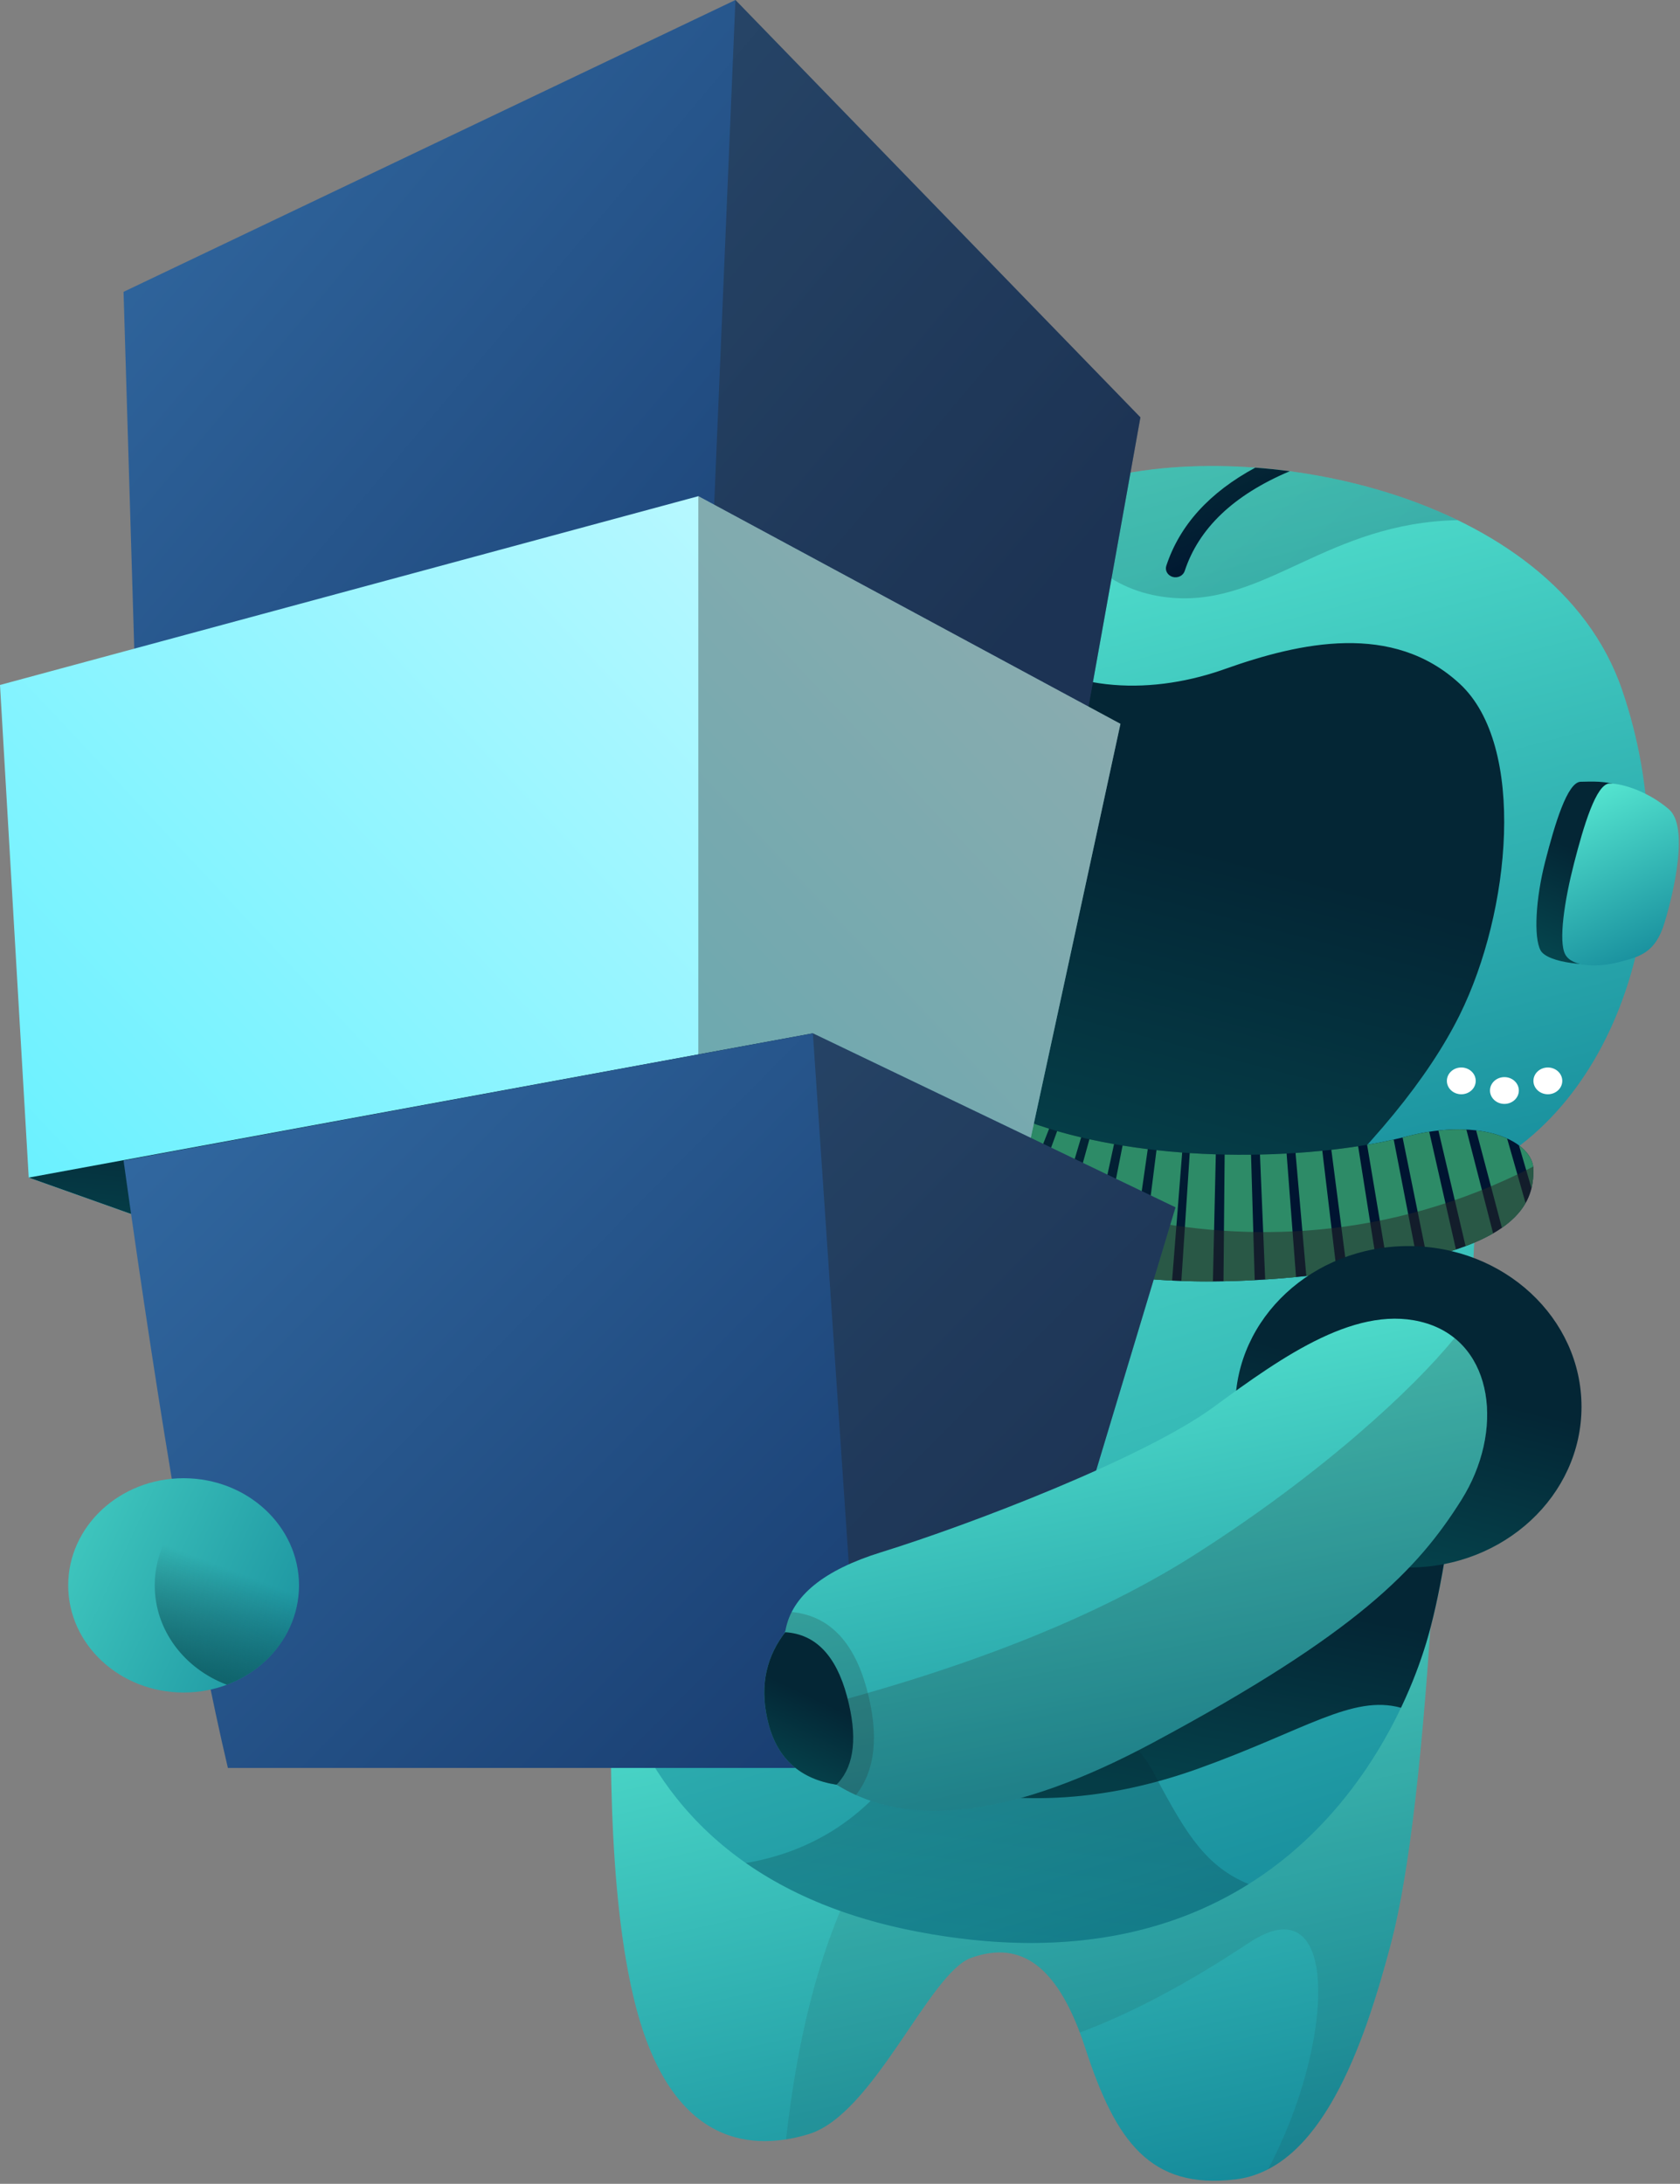 <svg xmlns="http://www.w3.org/2000/svg" width="197" height="256" fill="none" viewBox="0 0 197 256"><rect x="0" y="0" width="197" height="256" fill="#808080" stroke="none"/><path fill="url(#paint0_linear_31_1929)" fill-rule="evenodd" d="M73.138 186.111C72.523 186.128 72.027 186.587 72.001 187.158C71.05 208.76 71.882 224.701 74.498 234.98C78.483 250.638 87.195 252.495 94.84 250.17C102.485 247.846 108.961 231.251 113.883 229.509C118.805 227.766 123.696 229.121 127.261 240.087C130.825 251.054 134.89 256.672 144.854 255.486C154.817 254.3 159.867 240.136 163.123 227.766C165.253 219.674 166.917 205.293 168.115 184.62C168.151 183.984 167.594 183.45 166.907 183.469L73.138 186.111Z" clip-rule="evenodd"/><path fill="#262626" fill-rule="evenodd" d="M128.804 184.543L168.18 183.433L167.972 186.973C166.804 206.097 165.217 219.578 163.212 227.414L162.853 228.77C160.049 239.179 155.934 250.564 148.687 254.301C156.449 239.792 157.368 220.491 146.419 227.767C139.317 232.485 132.718 235.986 126.621 238.27C123.124 228.974 118.515 227.868 113.88 229.509C108.958 231.251 102.482 247.846 94.837 250.17C93.961 250.437 93.071 250.649 92.175 250.791C93.783 236.41 97.115 225.103 102.17 216.868L102.482 216.368L112.638 188.97L128.804 184.543Z" clip-rule="evenodd" opacity=".1"/><path fill="url(#paint1_linear_31_1929)" fill-rule="evenodd" d="M96.543 120.493C96.108 120.37 95.635 120.491 95.333 120.807C86.197 130.371 79.041 142.832 73.865 158.191C65.96 181.645 67.17 218.727 107.599 226.443C148.028 234.159 163.094 206.255 167.224 192.649C169.946 183.683 171.874 167.105 173.007 142.915C173.03 142.419 172.688 141.965 172.175 141.821L96.543 120.493Z" clip-rule="evenodd"/><path fill="url(#paint2_linear_31_1929)" fill-rule="evenodd" d="M109.143 209.21L171.241 168.519L171.084 170.072C170.052 180.041 168.764 187.566 167.222 192.647C166.551 194.857 165.592 197.443 164.283 200.193C158.549 198.627 153.03 202.831 140.544 207.316C129.967 211.115 119.716 211.801 109.789 209.373L109.143 209.21Z" clip-rule="evenodd"/><path fill="url(#paint3_linear_31_1929)" fill-rule="evenodd" d="M135.16 207.591L135.655 208.528C139.225 215.257 141.556 218.848 146.419 220.866C137.3 226.588 124.725 229.712 107.597 226.443C99.332 224.865 92.706 222.061 87.462 218.396C94.612 217.172 100.413 213.714 104.867 208.022L105.198 207.591C112.863 197.448 130.313 198.378 135.16 207.591Z" clip-rule="evenodd" opacity=".23"/><path fill="url(#paint4_linear_31_1929)" fill-rule="evenodd" d="M172.14 137.87C190.195 130.044 198.207 104.136 190.195 80.829C182.183 57.521 146.153 50.743 127.34 56.64C108.528 62.538 99.969 71.779 95.269 88.596C90.568 105.414 98.493 127.79 116.018 136.755C133.544 145.719 154.085 145.697 172.14 137.87Z" clip-rule="evenodd"/><path fill="url(#paint5_linear_31_1929)" d="M127.343 56.64C138.878 53.024 156.887 54.174 170.94 60.977C155.696 61.275 148.521 70.921 137.547 70.088C130.853 69.579 125.889 65.638 122.656 58.262C124.143 57.693 125.704 57.154 127.343 56.64Z" opacity=".2"/><path fill="url(#paint6_linear_31_1929)" d="M151.238 55.239L151.15 55.277C144.618 58.059 140.566 61.946 138.92 66.935C138.738 67.488 138.107 67.799 137.512 67.63C136.917 67.461 136.581 66.875 136.764 66.323C138.337 61.553 141.83 57.719 147.198 54.821C148.535 54.919 149.885 55.059 151.238 55.239Z"/><path fill="url(#paint7_linear_31_1929)" d="M109.15 65.696C111.352 68.077 113.989 71.553 117.82 75.024C124.529 81.104 134.429 81.571 143.188 78.582L143.618 78.432C152.482 75.28 163.325 72.899 171.177 80.161C179.029 87.424 177.15 106.891 171.177 118.956C167.513 126.356 160.864 134.472 151.231 143.304C139.212 144.469 127.021 142.383 116.018 136.755C98.493 127.79 90.568 105.414 95.269 88.597C98.04 78.683 102.151 71.403 108.913 65.887L109.15 65.696Z"/><path fill="url(#paint8_linear_31_1929)" d="M180.643 111.397C181.454 112.923 186.728 113.404 189.14 112.782C191.551 112.16 190.728 111.515 191.798 107.983C192.868 104.451 194.701 96.707 192.31 94.657C191.401 93.878 190.999 92.692 190.03 92.22C188.449 91.449 186.342 91.642 185.368 91.642C183.797 91.642 182.319 96.614 181.193 100.992C180.067 105.371 179.833 109.87 180.643 111.397Z"/><path fill="url(#paint9_linear_31_1929)" fill-rule="evenodd" d="M183.54 111.878C184.351 113.404 187.431 113.404 189.842 112.782C192.254 112.16 194.11 111.721 195.18 108.188C196.25 104.656 198.083 96.912 195.691 94.862C193.3 92.812 190.321 91.848 188.75 91.848C187.179 91.848 185.701 96.819 184.575 101.198C183.449 105.576 182.73 110.351 183.54 111.878Z" clip-rule="evenodd"/><path fill="#fff" d="M171.355 128.277C172.289 128.277 173.046 127.574 173.046 126.707C173.046 125.84 172.289 125.137 171.355 125.137C170.42 125.137 169.663 125.84 169.663 126.707C169.663 127.574 170.42 128.277 171.355 128.277Z"/><path fill="#fff" d="M176.41 129.407C177.344 129.407 178.102 128.704 178.102 127.837C178.102 126.97 177.344 126.266 176.41 126.266C175.476 126.266 174.719 126.97 174.719 127.837C174.719 128.704 175.476 129.407 176.41 129.407Z"/><path fill="#fff" d="M181.504 128.277C182.438 128.277 183.195 127.574 183.195 126.707C183.195 125.84 182.438 125.137 181.504 125.137C180.57 125.137 179.812 125.84 179.812 126.707C179.812 127.574 180.57 128.277 181.504 128.277Z"/><path fill="url(#paint10_linear_31_1929)" d="M120.132 147.316C133.377 150.938 145.106 150.995 161.931 148.46C178.757 145.925 179.813 140.464 179.813 137.145C179.813 133.826 173.853 130.897 164.902 133.23C155.951 135.563 139.252 136.694 124.95 132.87C110.648 129.047 101.904 119.917 97.836 116.39C93.767 112.863 89.56 120.693 93.938 128.697C98.317 136.7 106.888 143.694 120.132 147.316Z"/><path fill="url(#paint11_linear_31_1929)" d="M139.512 135.171C140.536 135.238 141.556 135.287 142.568 135.319L142.228 150.218C140.978 150.225 139.746 150.207 138.528 150.163L139.512 135.171ZM143.605 135.347C144.647 135.368 145.679 135.373 146.698 135.362L147.129 150.066C145.887 150.133 144.669 150.179 143.468 150.202L143.605 135.347ZM135.612 134.829C136.617 134.94 137.622 135.033 138.623 135.108L137.44 150.117C136.187 150.055 134.947 149.965 133.714 149.846L135.612 134.829ZM150.869 135.225L151.976 149.702C150.746 149.818 149.541 149.915 148.357 149.992L147.747 135.344C148.806 135.321 149.848 135.281 150.869 135.225ZM131.636 134.289C132.617 134.448 133.603 134.588 134.589 134.709L132.434 149.712C131.185 149.57 129.942 149.398 128.698 149.195L131.636 134.289ZM155.056 134.901L156.759 149.176C155.541 149.328 154.35 149.464 153.181 149.584L151.918 135.162C152.991 135.091 154.039 135.003 155.056 134.901ZM159.258 134.37L161.497 148.525C160.292 148.704 159.113 148.87 157.959 149.022L156.116 134.788C156.932 134.696 157.726 134.593 158.496 134.483L159.258 134.37ZM127.746 133.55C128.702 133.76 129.666 133.949 130.634 134.12L127.42 148.976C126.182 148.753 124.941 148.498 123.692 148.212L127.746 133.55ZM163.431 133.587L166.17 147.693C165.094 147.925 163.933 148.143 162.682 148.343L160.31 134.199C161.415 134.011 162.459 133.806 163.431 133.587ZM123.964 132.596C124.29 132.69 124.618 132.782 124.95 132.87C125.554 133.032 126.164 133.185 126.776 133.329L122.427 147.912C121.666 147.725 120.902 147.527 120.132 147.317C119.656 147.186 119.186 147.052 118.722 146.913L123.964 132.596ZM167.594 132.668L170.729 146.474C169.713 146.811 168.584 147.131 167.329 147.431L164.47 133.34L164.902 133.23C165.833 132.987 166.731 132.802 167.594 132.668ZM120.306 131.384C121.186 131.713 122.091 132.024 123.02 132.313L117.467 146.522C116.211 146.117 115.002 145.679 113.839 145.212L120.306 131.384ZM168.67 132.524C169.84 132.395 170.936 132.363 171.95 132.413L175.085 144.583C174.188 145.101 173.122 145.603 171.856 146.077L168.67 132.524ZM116.796 129.92C117.64 130.309 118.509 130.683 119.406 131.038L112.63 144.709C111.417 144.187 110.256 143.631 109.146 143.046L116.796 129.92ZM173.093 132.508C174.506 132.673 175.728 133.007 176.727 133.46L178.892 141.034C178.345 141.997 177.48 142.982 176.118 143.929L173.093 132.508ZM113.42 128.217C114.228 128.661 115.063 129.093 115.928 129.511L107.998 142.419C106.854 141.772 105.768 141.093 104.739 140.383L113.42 128.217ZM110.222 126.321C110.997 126.815 111.803 127.304 112.642 127.782L103.753 139.681C102.706 138.912 101.722 138.111 100.803 137.282L110.222 126.321ZM178.115 134.265C179.216 135.083 179.814 136.095 179.814 137.145C179.814 137.792 179.773 138.519 179.585 139.29L178.115 134.265ZM107.065 124.166C107.807 124.706 108.586 125.249 109.401 125.788L99.85 136.392C98.935 135.505 98.088 134.589 97.309 133.649L107.065 124.166ZM104.012 121.807C104.724 122.387 105.48 122.984 106.282 123.586L96.525 132.664C95.767 131.674 95.083 130.661 94.47 129.629L104.012 121.807ZM101.033 119.259C101.713 119.864 102.454 120.51 103.257 121.182L93.866 128.564C93.253 127.419 92.815 126.279 92.526 125.177L101.033 119.259ZM92.224 120.026L98.043 116.571L98.619 117.084C99.122 117.536 99.681 118.045 100.296 118.6L92.265 123.969C92.023 122.54 92.029 121.2 92.224 120.026ZM92.599 118.541C93.462 116.077 95.289 114.823 97.187 115.923L92.599 118.541Z"/><path fill="#262626" fill-rule="evenodd" d="M104.739 131.384L105.759 132.017C113.507 136.75 145.34 154.4 179.785 136.76C179.804 136.887 179.813 137.016 179.813 137.145L179.807 137.562C179.701 140.904 178.069 146.028 161.931 148.46L160.115 148.726C144.251 150.985 132.895 150.806 120.132 147.316C109.696 144.462 102.162 139.515 97.294 133.63C99.538 130.422 102.019 129.674 104.739 131.384Z" clip-rule="evenodd" opacity=".507"/><path fill="url(#paint12_linear_31_1929)" d="M165.152 183.755C176.363 183.755 185.451 175.319 185.451 164.913C185.451 154.508 176.363 146.072 165.152 146.072C153.942 146.072 144.854 154.508 144.854 164.913C144.854 175.319 153.942 183.755 165.152 183.755Z"/><path fill="url(#paint13_linear_31_1929)" fill-rule="evenodd" d="M14.487 34.212L16.381 97.276L125.5 94.778L133.726 48.924L86.236 0L14.487 34.212Z" clip-rule="evenodd"/><path fill="#262626" fill-rule="evenodd" d="M86.237 0L133.727 48.924L125.502 94.778L82.203 95.769L86.237 0Z" clip-rule="evenodd" opacity=".366"/><path fill="url(#paint14_linear_31_1929)" d="M120.299 136.01L131.384 84.855L81.888 58.166L0 80.296L3.369 138.044L31.88 148.18L120.299 136.01Z"/><path fill="#262626" fill-rule="evenodd" d="M81.888 58.166L131.383 84.855L120.299 136.01L81.887 141.297L81.888 58.166Z" clip-rule="evenodd" opacity=".366"/><path fill="url(#paint15_linear_31_1929)" fill-rule="evenodd" d="M95.318 121.132L86.617 146.298C72.222 148.259 54.419 148.901 33.21 148.224L31.88 148.18L3.368 138.044L95.318 121.132Z" clip-rule="evenodd"/><path fill="url(#paint16_linear_31_1929)" d="M14.487 136.044C18.892 167.607 22.971 191.342 26.723 207.25C48.763 207.25 79.194 207.25 118.018 207.25L137.839 141.53L95.32 121.131L14.487 136.044Z"/><path fill="url(#paint17_linear_31_1929)" d="M21.531 198.408C29.004 198.408 35.063 192.784 35.063 185.847C35.063 178.91 29.004 173.286 21.531 173.286C14.057 173.286 7.998 178.91 7.998 185.847C7.998 192.784 14.057 198.408 21.531 198.408Z"/><path fill="url(#paint18_linear_31_1929)" d="M26.605 174.199C31.564 176.062 35.062 180.575 35.062 185.846C35.062 191.117 31.564 195.63 26.605 197.494C21.645 195.631 18.146 191.118 18.146 185.846C18.146 180.728 21.445 176.325 26.176 174.367L26.605 174.199Z"/><path fill="#262626" fill-rule="evenodd" d="M95.319 121.131L137.838 141.53L118.017 207.25L101.152 207.249L95.319 121.131Z" clip-rule="evenodd" opacity=".366"/><path fill="url(#paint19_linear_31_1929)" fill-rule="evenodd" d="M171.35 175.858C166.294 183.878 159.291 191.383 135.157 204.308C119.198 212.854 106.913 214.531 98.304 209.34C98.163 209.256 98.006 209.198 97.842 209.17C93.748 208.461 91.176 206.102 90.124 202.092C89.075 198.097 89.671 194.586 91.909 191.558C92.016 191.413 92.087 191.247 92.119 191.074C92.866 187.08 96.609 184.041 103.35 181.955C113.684 178.757 134.171 170.922 142.352 164.913C150.532 158.904 159.359 152.675 167.29 155.134C175.22 157.594 176.406 167.839 171.35 175.858Z" clip-rule="evenodd"/><path fill="#262626" fill-rule="evenodd" d="M171.353 175.86L170.893 176.58C165.862 184.334 158.571 191.772 135.16 204.309C119.07 212.925 106.715 214.559 98.095 209.212C93.856 208.557 91.201 206.184 90.127 202.093C90.079 201.91 90.034 201.728 89.993 201.547C111.055 196.506 127.702 190.108 139.938 182.353C154.953 172.836 165.801 162.737 170.558 156.852C175.442 160.788 175.607 169.112 171.353 175.86Z" clip-rule="evenodd" opacity=".2"/><path fill="#262626" fill-rule="evenodd" d="M101.656 198.063C103.084 203.39 102.656 207.51 100.372 210.423C99.584 210.068 98.825 209.664 98.092 209.209C93.853 208.555 91.197 206.182 90.124 202.09C89.05 197.999 89.7 194.414 92.074 191.337C92.201 190.507 92.454 189.718 92.834 188.969C97.202 189.389 100.143 192.42 101.656 198.063Z" clip-rule="evenodd" opacity=".2"/><path fill="url(#paint20_linear_31_1929)" d="M92.074 191.339C95.623 191.557 98.038 194.061 99.32 198.849C100.562 203.492 100.215 206.881 98.278 209.015L98.092 209.211C93.853 208.556 91.197 206.184 90.124 202.092C89.086 198.137 89.659 194.656 91.843 191.649L92.074 191.339Z"/><defs><linearGradient id="paint0_linear_31_1929" x1="36.415" x2="56.565" y1="187.731" y2="279.697" gradientUnits="userSpaceOnUse"><stop stop-color="#5DF1D7"/><stop offset="1" stop-color="#128698"/></linearGradient><linearGradient id="paint1_linear_31_1929" x1="32.459" x2="72.559" y1="126.688" y2="257.887" gradientUnits="userSpaceOnUse"><stop stop-color="#5DF1D7"/><stop offset="1" stop-color="#128698"/></linearGradient><linearGradient id="paint2_linear_31_1929" x1="122.457" x2="114.701" y1="182.682" y2="223.949" gradientUnits="userSpaceOnUse"><stop stop-color="#042635"/><stop offset="1" stop-color="#06565B"/></linearGradient><linearGradient id="paint3_linear_31_1929" x1="100.103" x2="96.597" y1="209.522" y2="236.804" gradientUnits="userSpaceOnUse"><stop stop-color="#042635"/><stop offset="1" stop-color="#06565B"/></linearGradient><linearGradient id="paint4_linear_31_1929" x1="57.708" x2="86.867" y1="59.924" y2="171.051" gradientUnits="userSpaceOnUse"><stop stop-color="#5DF1D7"/><stop offset="1" stop-color="#128698"/></linearGradient><linearGradient id="paint5_linear_31_1929" x1="140.721" x2="152.62" y1="61.133" y2="74.361" gradientUnits="userSpaceOnUse"><stop stop-color="#042635"/><stop offset="1" stop-color="#001431"/></linearGradient><linearGradient id="paint6_linear_31_1929" x1="142.04" x2="146.594" y1="56.695" y2="67.391" gradientUnits="userSpaceOnUse"><stop stop-color="#042635"/><stop offset="1" stop-color="#001431"/></linearGradient><linearGradient id="paint7_linear_31_1929" x1="111.613" x2="92.376" y1="91.802" y2="165.533" gradientUnits="userSpaceOnUse"><stop stop-color="#042635"/><stop offset="1" stop-color="#06565B"/></linearGradient><linearGradient id="paint8_linear_31_1929" x1="183.018" x2="174.987" y1="98.799" y2="116.886" gradientUnits="userSpaceOnUse"><stop stop-color="#042635"/><stop offset="1" stop-color="#06565B"/></linearGradient><linearGradient id="paint9_linear_31_1929" x1="178.21" x2="188.97" y1="93.117" y2="116.662" gradientUnits="userSpaceOnUse"><stop stop-color="#5DF1D7"/><stop offset="1" stop-color="#128698"/></linearGradient><linearGradient id="paint10_linear_31_1929" x1="124.251" x2="143.038" y1="130.417" y2="150.136" gradientUnits="userSpaceOnUse"><stop stop-color="#042635"/><stop offset="1" stop-color="#001431"/></linearGradient><linearGradient id="paint11_linear_31_1929" x1="122.792" x2="78.782" y1="133.026" y2="105.358" gradientUnits="userSpaceOnUse"><stop stop-color="#2D8B67"/><stop offset="1" stop-color="#123635"/></linearGradient><linearGradient id="paint12_linear_31_1929" x1="153.558" x2="144.4" y1="158.697" y2="194.435" gradientUnits="userSpaceOnUse"><stop stop-color="#042635"/><stop offset="1" stop-color="#06565B"/></linearGradient><linearGradient id="paint13_linear_31_1929" x1="-40.438" x2="64.861" y1="49.897" y2="138.808" gradientUnits="userSpaceOnUse"><stop stop-color="#356FA8"/><stop offset="1" stop-color="#183C6F"/></linearGradient><linearGradient id="paint14_linear_31_1929" x1="-24.212" x2="147.587" y1="161.938" y2=".329" gradientUnits="userSpaceOnUse"><stop stop-color="#52EFFF"/><stop offset="1" stop-color="#F2FDFF"/></linearGradient><linearGradient id="paint15_linear_31_1929" x1="23.083" x2="20.827" y1="130.296" y2="157.755" gradientUnits="userSpaceOnUse"><stop stop-color="#042635"/><stop offset="1" stop-color="#06565B"/></linearGradient><linearGradient id="paint16_linear_31_1929" x1="-42.332" x2="52.217" y1="165.305" y2="258.594" gradientUnits="userSpaceOnUse"><stop stop-color="#356FA8"/><stop offset="1" stop-color="#183C6F"/></linearGradient><linearGradient id="paint17_linear_31_1929" x1="-22.631" x2="35.389" y1="185.909" y2="213.048" gradientUnits="userSpaceOnUse"><stop stop-color="#5DF1D7"/><stop offset="1" stop-color="#128698"/></linearGradient><linearGradient id="paint18_linear_31_1929" x1="21.773" x2="13.953" y1="182.004" y2="202.573" gradientUnits="userSpaceOnUse"><stop stop-color="#042635" stop-opacity="0"/><stop offset=".786" stop-color="#065258" stop-opacity=".922"/><stop offset="1" stop-color="#06565B"/></linearGradient><linearGradient id="paint19_linear_31_1929" x1="58.717" x2="73.488" y1="158.018" y2="232.086" gradientUnits="userSpaceOnUse"><stop stop-color="#5DF1D7"/><stop offset="1" stop-color="#128698"/></linearGradient><linearGradient id="paint20_linear_31_1929" x1="91.858" x2="84.874" y1="197.327" y2="212.084" gradientUnits="userSpaceOnUse"><stop stop-color="#042635"/><stop offset="1" stop-color="#06565B"/></linearGradient></defs></svg>